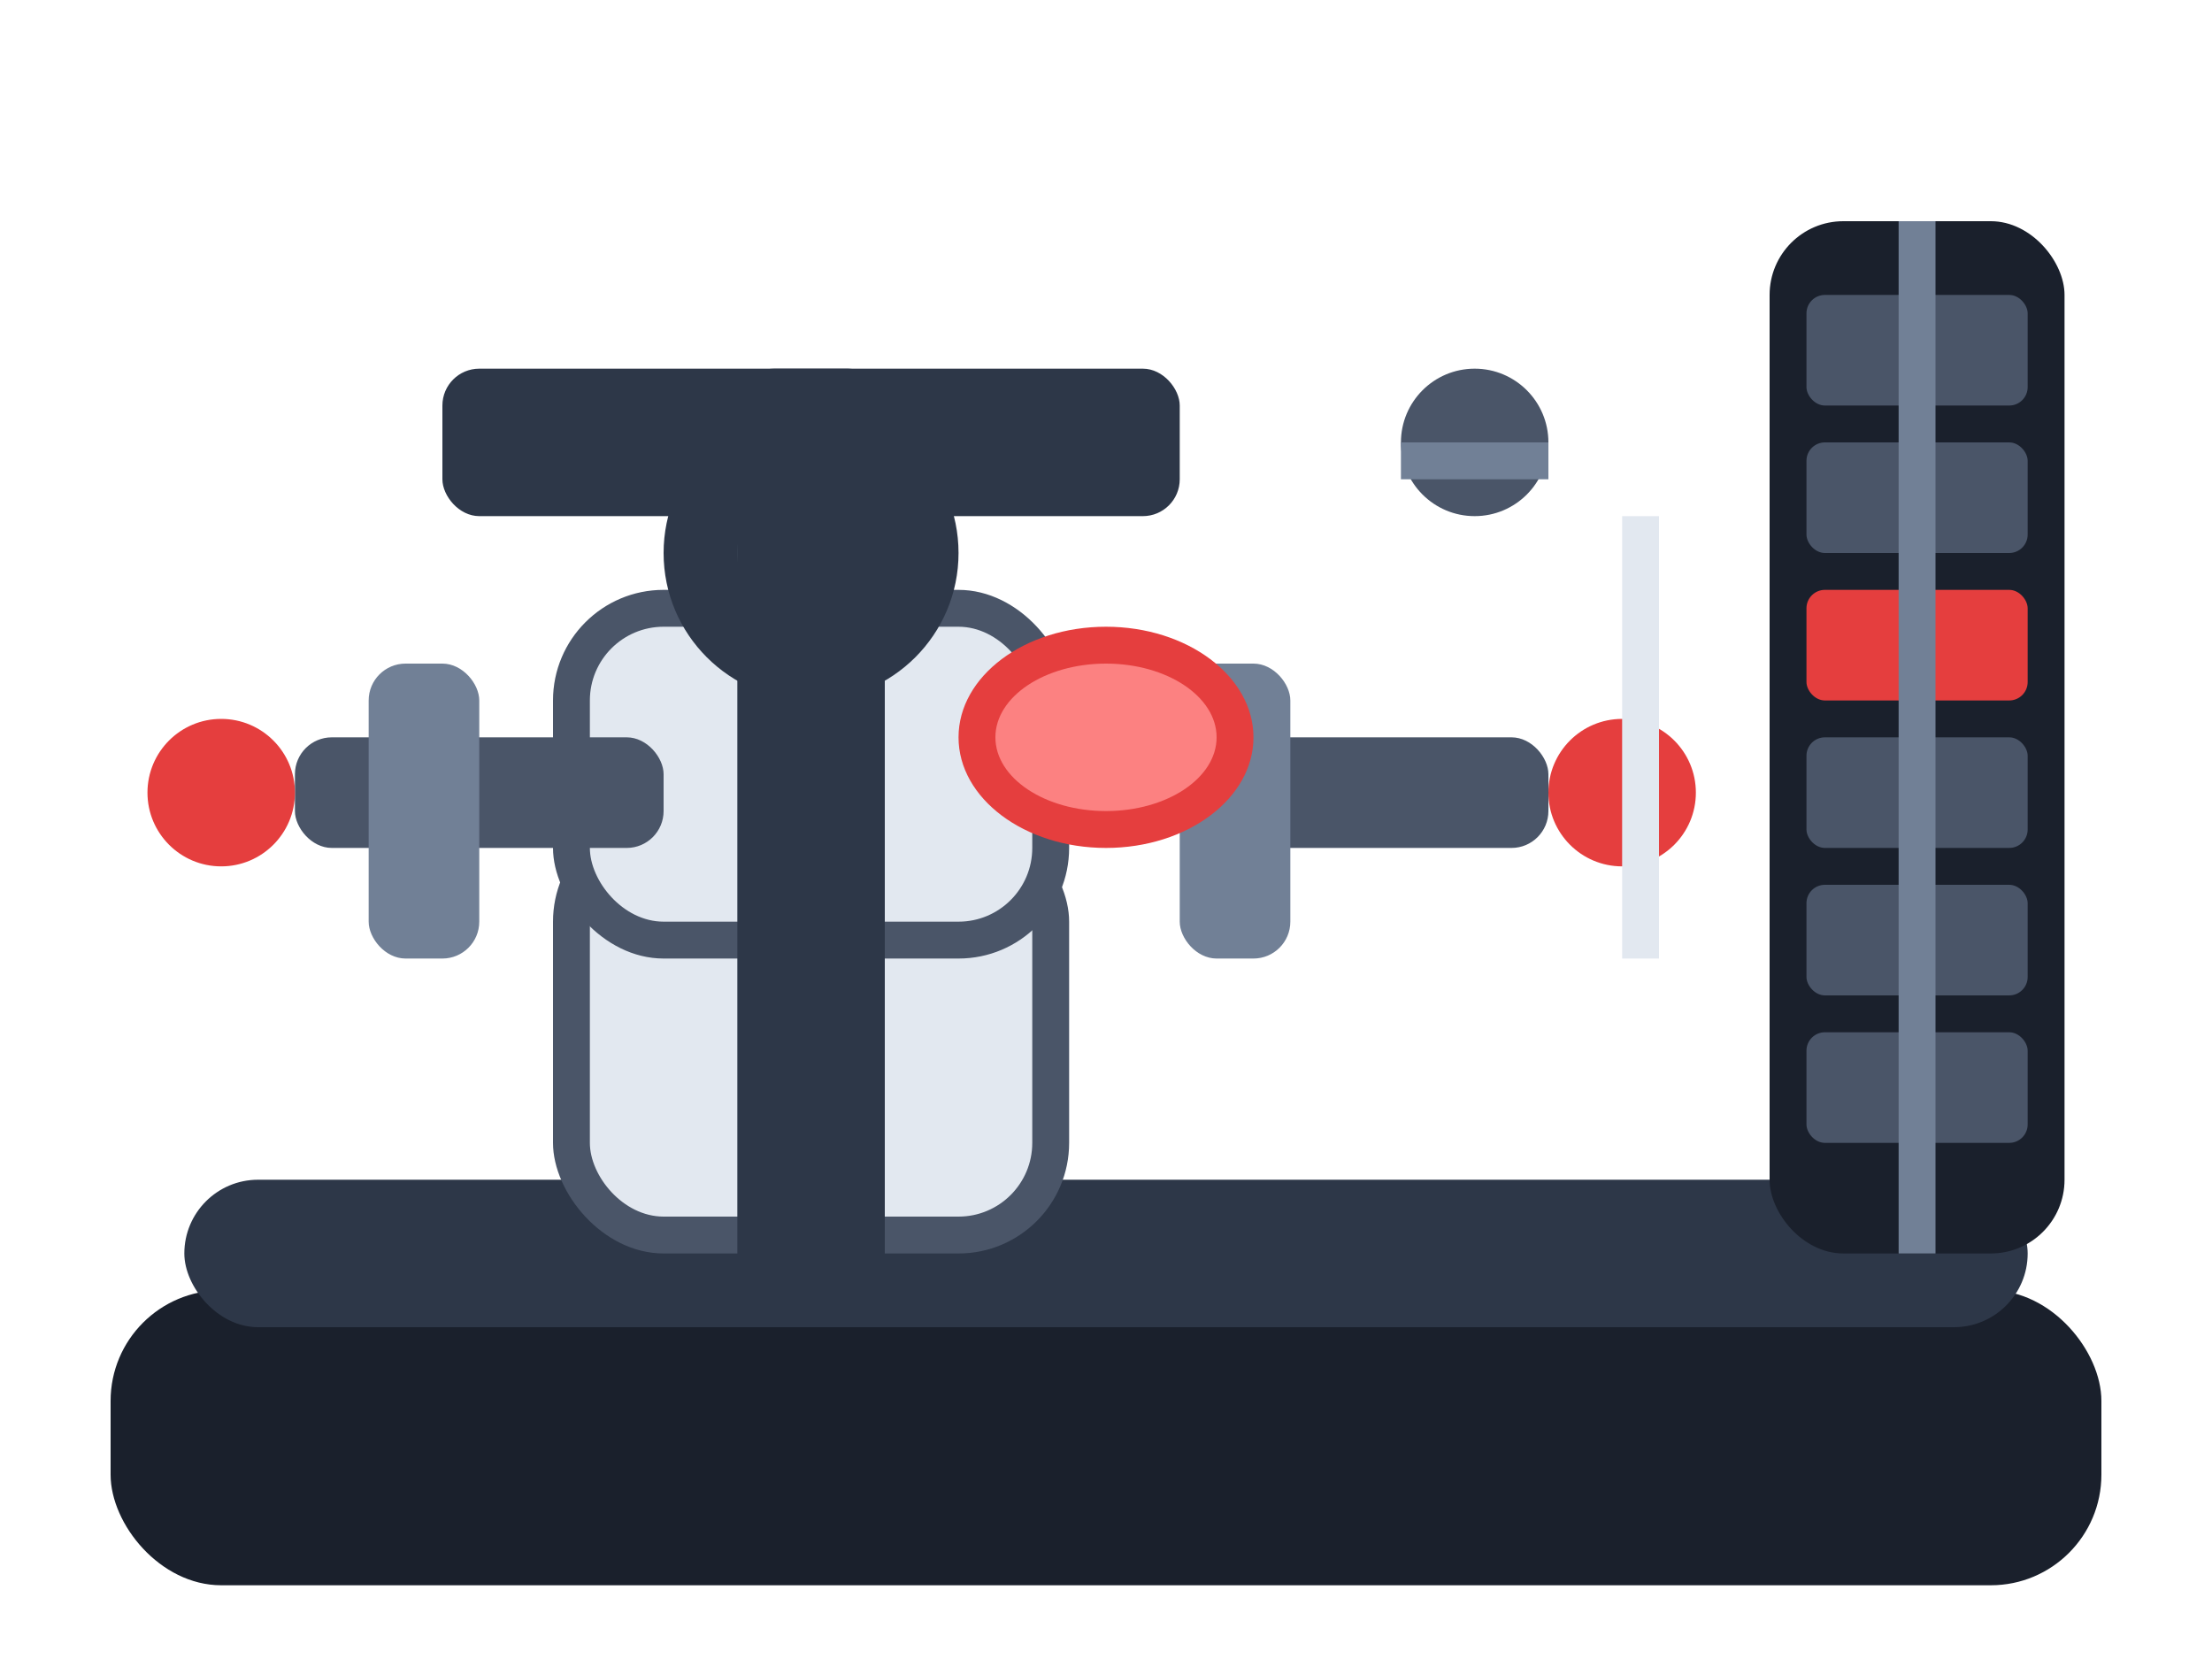 <svg width="60" height="45" xmlns="http://www.w3.org/2000/svg" viewBox="0 0 60 45">
  <!-- Machine base -->
  <rect x="3" y="35" width="54" height="8" fill="#1a202c" rx="3"/>
  <rect x="5" y="32" width="50" height="4" fill="#2d3748" rx="2"/>
  
  <!-- Seat with enhanced detail -->
  <rect x="15" y="22" width="14" height="12" fill="#4a5568" rx="3"/>
  <rect x="16" y="23" width="12" height="10" fill="#e2e8f0" rx="2"/>
  <!-- Seat back -->
  <rect x="15" y="16" width="14" height="10" fill="#4a5568" rx="3"/>
  <rect x="16" y="17" width="12" height="8" fill="#e2e8f0" rx="2"/>
  
  <!-- Triceps press mechanism with cam -->
  <circle cx="22" cy="15" r="4" fill="#2d3748"/>
  <circle cx="22" cy="15" r="2" fill="#4a5568"/>
  
  <!-- Triceps handles with ergonomic design -->
  <rect x="8" y="20" width="10" height="3" fill="#4a5568" rx="1"/>
  <rect x="32" y="20" width="10" height="3" fill="#4a5568" rx="1"/>
  <circle cx="6" cy="21.5" r="2" fill="#e53e3e"/>
  <circle cx="44" cy="21.5" r="2" fill="#e53e3e"/>
  
  <!-- Press down mechanism -->
  <rect x="10" y="18" width="3" height="8" fill="#718096" rx="1"/>
  <rect x="32" y="18" width="3" height="8" fill="#718096" rx="1"/>
  
  <!-- Elbow pad support -->
  <ellipse cx="30" cy="20" rx="4" ry="3" fill="#e53e3e"/>
  <ellipse cx="30" cy="20" rx="3" ry="2" fill="#fc8181"/>
  
  <!-- Support frame structure -->
  <rect x="20" y="10" width="4" height="25" fill="#2d3748" rx="1"/>
  <rect x="12" y="10" width="20" height="4" fill="#2d3748" rx="1"/>
  
  <!-- Weight stack with enhanced detail -->
  <rect x="48" y="6" width="8" height="28" fill="#1a202c" rx="2"/>
  <rect x="49" y="8" width="6" height="3" fill="#4a5568" rx="0.5"/>
  <rect x="49" y="12" width="6" height="3" fill="#4a5568" rx="0.5"/>
  <rect x="49" y="16" width="6" height="3" fill="#e53e3e" rx="0.5"/>
  <rect x="49" y="20" width="6" height="3" fill="#4a5568" rx="0.5"/>
  <rect x="49" y="24" width="6" height="3" fill="#4a5568" rx="0.5"/>
  <rect x="49" y="28" width="6" height="3" fill="#4a5568" rx="0.5"/>
  
  <!-- Guide rod and cable system -->
  <rect x="51.5" y="6" width="1" height="28" fill="#718096"/>
  <rect x="44" y="14" width="1" height="12" fill="#e2e8f0"/>
  
  <!-- Pulley system -->
  <circle cx="40" cy="12" r="2" fill="#4a5568"/>
  <rect x="38" y="12" width="4" height="1" fill="#718096"/>
</svg>